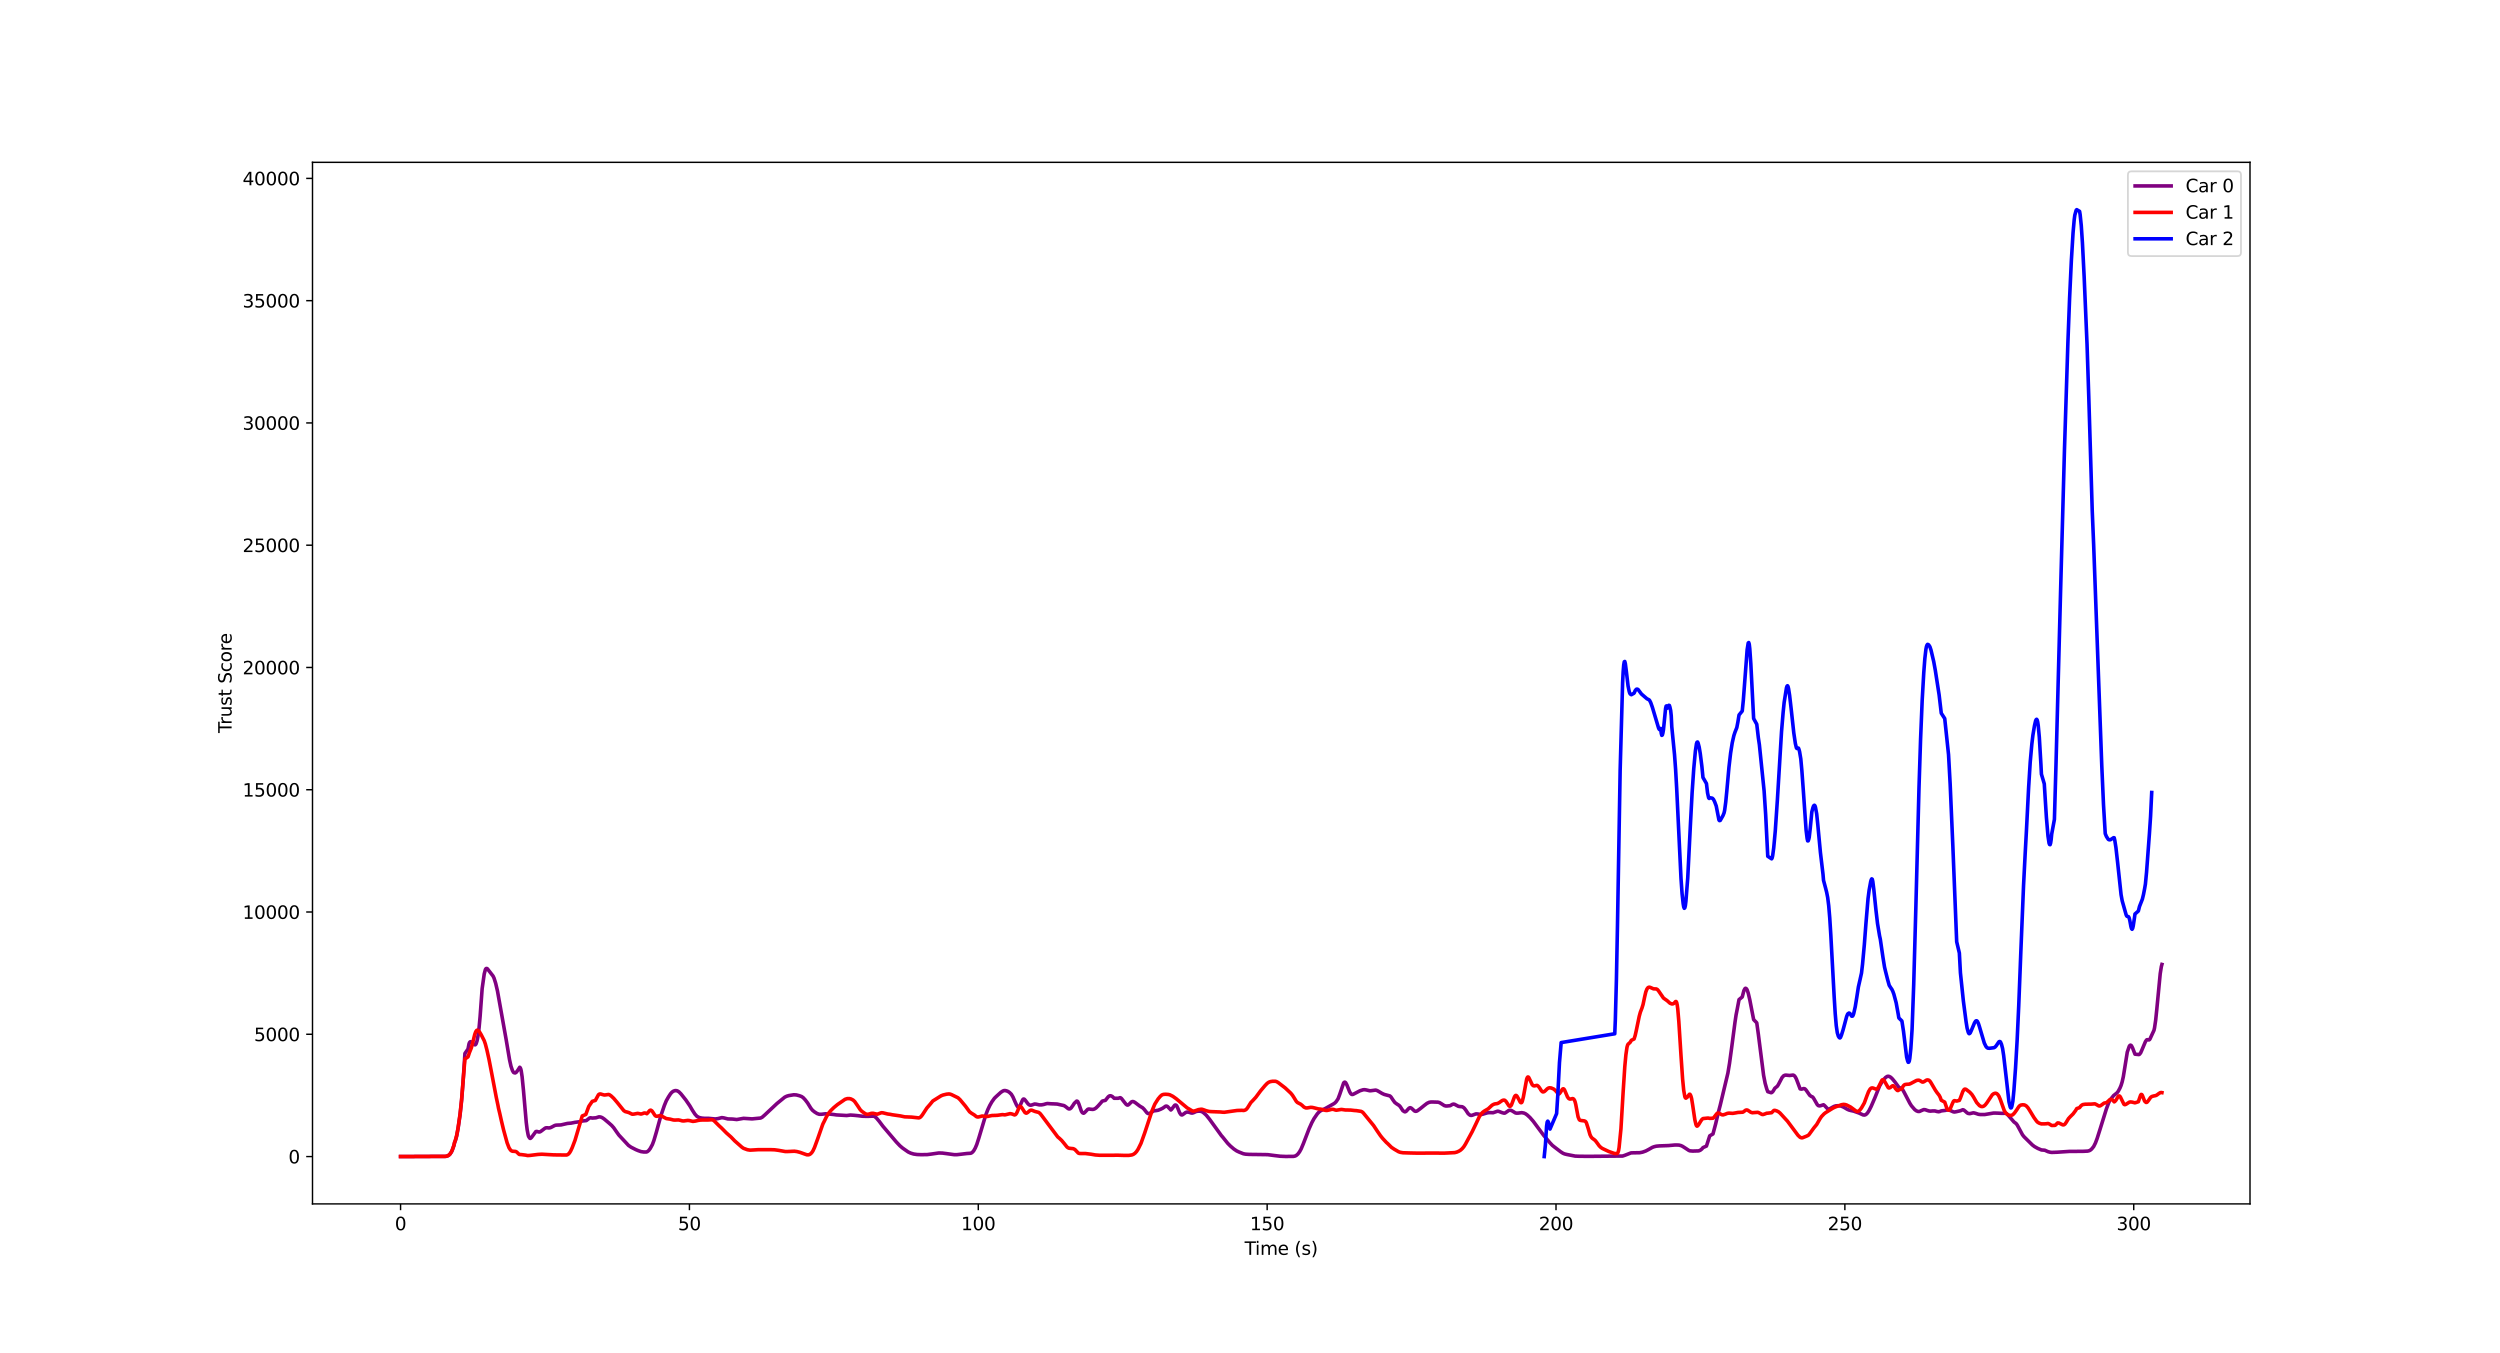<?xml version="1.0" encoding="utf-8" standalone="no"?>
<!DOCTYPE svg PUBLIC "-//W3C//DTD SVG 1.1//EN"
  "http://www.w3.org/Graphics/SVG/1.1/DTD/svg11.dtd">
<svg xmlns:xlink="http://www.w3.org/1999/xlink" width="1387.5pt" height="750.75pt" viewBox="0 0 1387.5 750.75" xmlns="http://www.w3.org/2000/svg" version="1.1">
 <defs>
  <style type="text/css">*{stroke-linejoin: round; stroke-linecap: butt}</style>
 </defs>
 <g id="figure_1">
  <g id="patch_1">
   <path d="M 0 750.75 
L 1387.5 750.75 
L 1387.5 0 
L 0 0 
z
" style="fill: #ffffff"/>
  </g>
  <g id="axes_1">
   <g id="patch_2">
    <path d="M 173.438 668.168 
L 1248.75 668.168 
L 1248.75 90.09 
L 173.438 90.09 
z
" style="fill: #ffffff"/>
   </g>
   <g id="matplotlib.axis_1">
    <g id="xtick_1">
     <g id="line2d_1">
      <defs>
       <path id="mf8ee0422cf" d="M 0 0 
L 0 3.5 
" style="stroke: #000000; stroke-width: 0.8"/>
      </defs>
      <g>
       <use xlink:href="#mf8ee0422cf" x="222.315" y="668.168" style="stroke: #000000; stroke-width: 0.8"/>
      </g>
     </g>
     <g id="text_1">
      <!-- 0 -->
      <g transform="translate(219.134 682.766)scale(0.1 -0.1)">
       <defs>
        <path id="DejaVuSans-30" d="M 2034 4250 
Q 1547 4250 1301 3770 
Q 1056 3291 1056 2328 
Q 1056 1369 1301 889 
Q 1547 409 2034 409 
Q 2525 409 2770 889 
Q 3016 1369 3016 2328 
Q 3016 3291 2770 3770 
Q 2525 4250 2034 4250 
z
M 2034 4750 
Q 2819 4750 3233 4129 
Q 3647 3509 3647 2328 
Q 3647 1150 3233 529 
Q 2819 -91 2034 -91 
Q 1250 -91 836 529 
Q 422 1150 422 2328 
Q 422 3509 836 4129 
Q 1250 4750 2034 4750 
z
" transform="scale(0.016)"/>
       </defs>
       <use xlink:href="#DejaVuSans-30"/>
      </g>
     </g>
    </g>
    <g id="xtick_2">
     <g id="line2d_2">
      <g>
       <use xlink:href="#mf8ee0422cf" x="382.633" y="668.168" style="stroke: #000000; stroke-width: 0.8"/>
      </g>
     </g>
     <g id="text_2">
      <!-- 50 -->
      <g transform="translate(376.27 682.766)scale(0.1 -0.1)">
       <defs>
        <path id="DejaVuSans-35" d="M 691 4666 
L 3169 4666 
L 3169 4134 
L 1269 4134 
L 1269 2991 
Q 1406 3038 1543 3061 
Q 1681 3084 1819 3084 
Q 2600 3084 3056 2656 
Q 3513 2228 3513 1497 
Q 3513 744 3044 326 
Q 2575 -91 1722 -91 
Q 1428 -91 1123 -41 
Q 819 9 494 109 
L 494 744 
Q 775 591 1075 516 
Q 1375 441 1709 441 
Q 2250 441 2565 725 
Q 2881 1009 2881 1497 
Q 2881 1984 2565 2268 
Q 2250 2553 1709 2553 
Q 1456 2553 1204 2497 
Q 953 2441 691 2322 
L 691 4666 
z
" transform="scale(0.016)"/>
       </defs>
       <use xlink:href="#DejaVuSans-35"/>
       <use xlink:href="#DejaVuSans-30" x="63.623"/>
      </g>
     </g>
    </g>
    <g id="xtick_3">
     <g id="line2d_3">
      <g>
       <use xlink:href="#mf8ee0422cf" x="542.95" y="668.168" style="stroke: #000000; stroke-width: 0.8"/>
      </g>
     </g>
     <g id="text_3">
      <!-- 100 -->
      <g transform="translate(533.406 682.766)scale(0.1 -0.1)">
       <defs>
        <path id="DejaVuSans-31" d="M 794 531 
L 1825 531 
L 1825 4091 
L 703 3866 
L 703 4441 
L 1819 4666 
L 2450 4666 
L 2450 531 
L 3481 531 
L 3481 0 
L 794 0 
L 794 531 
z
" transform="scale(0.016)"/>
       </defs>
       <use xlink:href="#DejaVuSans-31"/>
       <use xlink:href="#DejaVuSans-30" x="63.623"/>
       <use xlink:href="#DejaVuSans-30" x="127.246"/>
      </g>
     </g>
    </g>
    <g id="xtick_4">
     <g id="line2d_4">
      <g>
       <use xlink:href="#mf8ee0422cf" x="703.268" y="668.168" style="stroke: #000000; stroke-width: 0.8"/>
      </g>
     </g>
     <g id="text_4">
      <!-- 150 -->
      <g transform="translate(693.724 682.766)scale(0.1 -0.1)">
       <use xlink:href="#DejaVuSans-31"/>
       <use xlink:href="#DejaVuSans-35" x="63.623"/>
       <use xlink:href="#DejaVuSans-30" x="127.246"/>
      </g>
     </g>
    </g>
    <g id="xtick_5">
     <g id="line2d_5">
      <g>
       <use xlink:href="#mf8ee0422cf" x="863.585" y="668.168" style="stroke: #000000; stroke-width: 0.8"/>
      </g>
     </g>
     <g id="text_5">
      <!-- 200 -->
      <g transform="translate(854.041 682.766)scale(0.1 -0.1)">
       <defs>
        <path id="DejaVuSans-32" d="M 1228 531 
L 3431 531 
L 3431 0 
L 469 0 
L 469 531 
Q 828 903 1448 1529 
Q 2069 2156 2228 2338 
Q 2531 2678 2651 2914 
Q 2772 3150 2772 3378 
Q 2772 3750 2511 3984 
Q 2250 4219 1831 4219 
Q 1534 4219 1204 4116 
Q 875 4013 500 3803 
L 500 4441 
Q 881 4594 1212 4672 
Q 1544 4750 1819 4750 
Q 2544 4750 2975 4387 
Q 3406 4025 3406 3419 
Q 3406 3131 3298 2873 
Q 3191 2616 2906 2266 
Q 2828 2175 2409 1742 
Q 1991 1309 1228 531 
z
" transform="scale(0.016)"/>
       </defs>
       <use xlink:href="#DejaVuSans-32"/>
       <use xlink:href="#DejaVuSans-30" x="63.623"/>
       <use xlink:href="#DejaVuSans-30" x="127.246"/>
      </g>
     </g>
    </g>
    <g id="xtick_6">
     <g id="line2d_6">
      <g>
       <use xlink:href="#mf8ee0422cf" x="1023.902" y="668.168" style="stroke: #000000; stroke-width: 0.8"/>
      </g>
     </g>
     <g id="text_6">
      <!-- 250 -->
      <g transform="translate(1014.359 682.766)scale(0.1 -0.1)">
       <use xlink:href="#DejaVuSans-32"/>
       <use xlink:href="#DejaVuSans-35" x="63.623"/>
       <use xlink:href="#DejaVuSans-30" x="127.246"/>
      </g>
     </g>
    </g>
    <g id="xtick_7">
     <g id="line2d_7">
      <g>
       <use xlink:href="#mf8ee0422cf" x="1184.22" y="668.168" style="stroke: #000000; stroke-width: 0.8"/>
      </g>
     </g>
     <g id="text_7">
      <!-- 300 -->
      <g transform="translate(1174.676 682.766)scale(0.1 -0.1)">
       <defs>
        <path id="DejaVuSans-33" d="M 2597 2516 
Q 3050 2419 3304 2112 
Q 3559 1806 3559 1356 
Q 3559 666 3084 287 
Q 2609 -91 1734 -91 
Q 1441 -91 1130 -33 
Q 819 25 488 141 
L 488 750 
Q 750 597 1062 519 
Q 1375 441 1716 441 
Q 2309 441 2620 675 
Q 2931 909 2931 1356 
Q 2931 1769 2642 2001 
Q 2353 2234 1838 2234 
L 1294 2234 
L 1294 2753 
L 1863 2753 
Q 2328 2753 2575 2939 
Q 2822 3125 2822 3475 
Q 2822 3834 2567 4026 
Q 2313 4219 1838 4219 
Q 1578 4219 1281 4162 
Q 984 4106 628 3988 
L 628 4550 
Q 988 4650 1302 4700 
Q 1616 4750 1894 4750 
Q 2613 4750 3031 4423 
Q 3450 4097 3450 3541 
Q 3450 3153 3228 2886 
Q 3006 2619 2597 2516 
z
" transform="scale(0.016)"/>
       </defs>
       <use xlink:href="#DejaVuSans-33"/>
       <use xlink:href="#DejaVuSans-30" x="63.623"/>
       <use xlink:href="#DejaVuSans-30" x="127.246"/>
      </g>
     </g>
    </g>
    <g id="text_8">
     <!-- Time (s) -->
     <g transform="translate(690.765 696.444)scale(0.1 -0.1)">
      <defs>
       <path id="DejaVuSans-54" d="M -19 4666 
L 3928 4666 
L 3928 4134 
L 2272 4134 
L 2272 0 
L 1638 0 
L 1638 4134 
L -19 4134 
L -19 4666 
z
" transform="scale(0.016)"/>
       <path id="DejaVuSans-69" d="M 603 3500 
L 1178 3500 
L 1178 0 
L 603 0 
L 603 3500 
z
M 603 4863 
L 1178 4863 
L 1178 4134 
L 603 4134 
L 603 4863 
z
" transform="scale(0.016)"/>
       <path id="DejaVuSans-6d" d="M 3328 2828 
Q 3544 3216 3844 3400 
Q 4144 3584 4550 3584 
Q 5097 3584 5394 3201 
Q 5691 2819 5691 2113 
L 5691 0 
L 5113 0 
L 5113 2094 
Q 5113 2597 4934 2840 
Q 4756 3084 4391 3084 
Q 3944 3084 3684 2787 
Q 3425 2491 3425 1978 
L 3425 0 
L 2847 0 
L 2847 2094 
Q 2847 2600 2669 2842 
Q 2491 3084 2119 3084 
Q 1678 3084 1418 2786 
Q 1159 2488 1159 1978 
L 1159 0 
L 581 0 
L 581 3500 
L 1159 3500 
L 1159 2956 
Q 1356 3278 1631 3431 
Q 1906 3584 2284 3584 
Q 2666 3584 2933 3390 
Q 3200 3197 3328 2828 
z
" transform="scale(0.016)"/>
       <path id="DejaVuSans-65" d="M 3597 1894 
L 3597 1613 
L 953 1613 
Q 991 1019 1311 708 
Q 1631 397 2203 397 
Q 2534 397 2845 478 
Q 3156 559 3463 722 
L 3463 178 
Q 3153 47 2828 -22 
Q 2503 -91 2169 -91 
Q 1331 -91 842 396 
Q 353 884 353 1716 
Q 353 2575 817 3079 
Q 1281 3584 2069 3584 
Q 2775 3584 3186 3129 
Q 3597 2675 3597 1894 
z
M 3022 2063 
Q 3016 2534 2758 2815 
Q 2500 3097 2075 3097 
Q 1594 3097 1305 2825 
Q 1016 2553 972 2059 
L 3022 2063 
z
" transform="scale(0.016)"/>
       <path id="DejaVuSans-20" transform="scale(0.016)"/>
       <path id="DejaVuSans-28" d="M 1984 4856 
Q 1566 4138 1362 3434 
Q 1159 2731 1159 2009 
Q 1159 1288 1364 580 
Q 1569 -128 1984 -844 
L 1484 -844 
Q 1016 -109 783 600 
Q 550 1309 550 2009 
Q 550 2706 781 3412 
Q 1013 4119 1484 4856 
L 1984 4856 
z
" transform="scale(0.016)"/>
       <path id="DejaVuSans-73" d="M 2834 3397 
L 2834 2853 
Q 2591 2978 2328 3040 
Q 2066 3103 1784 3103 
Q 1356 3103 1142 2972 
Q 928 2841 928 2578 
Q 928 2378 1081 2264 
Q 1234 2150 1697 2047 
L 1894 2003 
Q 2506 1872 2764 1633 
Q 3022 1394 3022 966 
Q 3022 478 2636 193 
Q 2250 -91 1575 -91 
Q 1294 -91 989 -36 
Q 684 19 347 128 
L 347 722 
Q 666 556 975 473 
Q 1284 391 1588 391 
Q 1994 391 2212 530 
Q 2431 669 2431 922 
Q 2431 1156 2273 1281 
Q 2116 1406 1581 1522 
L 1381 1569 
Q 847 1681 609 1914 
Q 372 2147 372 2553 
Q 372 3047 722 3315 
Q 1072 3584 1716 3584 
Q 2034 3584 2315 3537 
Q 2597 3491 2834 3397 
z
" transform="scale(0.016)"/>
       <path id="DejaVuSans-29" d="M 513 4856 
L 1013 4856 
Q 1481 4119 1714 3412 
Q 1947 2706 1947 2009 
Q 1947 1309 1714 600 
Q 1481 -109 1013 -844 
L 513 -844 
Q 928 -128 1133 580 
Q 1338 1288 1338 2009 
Q 1338 2731 1133 3434 
Q 928 4138 513 4856 
z
" transform="scale(0.016)"/>
      </defs>
      <use xlink:href="#DejaVuSans-54"/>
      <use xlink:href="#DejaVuSans-69" x="57.959"/>
      <use xlink:href="#DejaVuSans-6d" x="85.742"/>
      <use xlink:href="#DejaVuSans-65" x="183.154"/>
      <use xlink:href="#DejaVuSans-20" x="244.678"/>
      <use xlink:href="#DejaVuSans-28" x="276.465"/>
      <use xlink:href="#DejaVuSans-73" x="315.479"/>
      <use xlink:href="#DejaVuSans-29" x="367.578"/>
     </g>
    </g>
   </g>
   <g id="matplotlib.axis_2">
    <g id="ytick_1">
     <g id="line2d_8">
      <defs>
       <path id="mb76814982c" d="M 0 0 
L -3.5 0 
" style="stroke: #000000; stroke-width: 0.8"/>
      </defs>
      <g>
       <use xlink:href="#mb76814982c" x="173.438" y="641.891" style="stroke: #000000; stroke-width: 0.8"/>
      </g>
     </g>
     <g id="text_9">
      <!-- 0 -->
      <g transform="translate(160.075 645.69)scale(0.1 -0.1)">
       <use xlink:href="#DejaVuSans-30"/>
      </g>
     </g>
    </g>
    <g id="ytick_2">
     <g id="line2d_9">
      <g>
       <use xlink:href="#mb76814982c" x="173.438" y="574.031" style="stroke: #000000; stroke-width: 0.8"/>
      </g>
     </g>
     <g id="text_10">
      <!-- 5000 -->
      <g transform="translate(140.988 577.83)scale(0.1 -0.1)">
       <use xlink:href="#DejaVuSans-35"/>
       <use xlink:href="#DejaVuSans-30" x="63.623"/>
       <use xlink:href="#DejaVuSans-30" x="127.246"/>
       <use xlink:href="#DejaVuSans-30" x="190.869"/>
      </g>
     </g>
    </g>
    <g id="ytick_3">
     <g id="line2d_10">
      <g>
       <use xlink:href="#mb76814982c" x="173.438" y="506.171" style="stroke: #000000; stroke-width: 0.8"/>
      </g>
     </g>
     <g id="text_11">
      <!-- 10000 -->
      <g transform="translate(134.625 509.97)scale(0.1 -0.1)">
       <use xlink:href="#DejaVuSans-31"/>
       <use xlink:href="#DejaVuSans-30" x="63.623"/>
       <use xlink:href="#DejaVuSans-30" x="127.246"/>
       <use xlink:href="#DejaVuSans-30" x="190.869"/>
       <use xlink:href="#DejaVuSans-30" x="254.492"/>
      </g>
     </g>
    </g>
    <g id="ytick_4">
     <g id="line2d_11">
      <g>
       <use xlink:href="#mb76814982c" x="173.438" y="438.311" style="stroke: #000000; stroke-width: 0.8"/>
      </g>
     </g>
     <g id="text_12">
      <!-- 15000 -->
      <g transform="translate(134.625 442.11)scale(0.1 -0.1)">
       <use xlink:href="#DejaVuSans-31"/>
       <use xlink:href="#DejaVuSans-35" x="63.623"/>
       <use xlink:href="#DejaVuSans-30" x="127.246"/>
       <use xlink:href="#DejaVuSans-30" x="190.869"/>
       <use xlink:href="#DejaVuSans-30" x="254.492"/>
      </g>
     </g>
    </g>
    <g id="ytick_5">
     <g id="line2d_12">
      <g>
       <use xlink:href="#mb76814982c" x="173.438" y="370.451" style="stroke: #000000; stroke-width: 0.8"/>
      </g>
     </g>
     <g id="text_13">
      <!-- 20000 -->
      <g transform="translate(134.625 374.25)scale(0.1 -0.1)">
       <use xlink:href="#DejaVuSans-32"/>
       <use xlink:href="#DejaVuSans-30" x="63.623"/>
       <use xlink:href="#DejaVuSans-30" x="127.246"/>
       <use xlink:href="#DejaVuSans-30" x="190.869"/>
       <use xlink:href="#DejaVuSans-30" x="254.492"/>
      </g>
     </g>
    </g>
    <g id="ytick_6">
     <g id="line2d_13">
      <g>
       <use xlink:href="#mb76814982c" x="173.438" y="302.59" style="stroke: #000000; stroke-width: 0.8"/>
      </g>
     </g>
     <g id="text_14">
      <!-- 25000 -->
      <g transform="translate(134.625 306.39)scale(0.1 -0.1)">
       <use xlink:href="#DejaVuSans-32"/>
       <use xlink:href="#DejaVuSans-35" x="63.623"/>
       <use xlink:href="#DejaVuSans-30" x="127.246"/>
       <use xlink:href="#DejaVuSans-30" x="190.869"/>
       <use xlink:href="#DejaVuSans-30" x="254.492"/>
      </g>
     </g>
    </g>
    <g id="ytick_7">
     <g id="line2d_14">
      <g>
       <use xlink:href="#mb76814982c" x="173.438" y="234.73" style="stroke: #000000; stroke-width: 0.8"/>
      </g>
     </g>
     <g id="text_15">
      <!-- 30000 -->
      <g transform="translate(134.625 238.53)scale(0.1 -0.1)">
       <use xlink:href="#DejaVuSans-33"/>
       <use xlink:href="#DejaVuSans-30" x="63.623"/>
       <use xlink:href="#DejaVuSans-30" x="127.246"/>
       <use xlink:href="#DejaVuSans-30" x="190.869"/>
       <use xlink:href="#DejaVuSans-30" x="254.492"/>
      </g>
     </g>
    </g>
    <g id="ytick_8">
     <g id="line2d_15">
      <g>
       <use xlink:href="#mb76814982c" x="173.438" y="166.87" style="stroke: #000000; stroke-width: 0.8"/>
      </g>
     </g>
     <g id="text_16">
      <!-- 35000 -->
      <g transform="translate(134.625 170.669)scale(0.1 -0.1)">
       <use xlink:href="#DejaVuSans-33"/>
       <use xlink:href="#DejaVuSans-35" x="63.623"/>
       <use xlink:href="#DejaVuSans-30" x="127.246"/>
       <use xlink:href="#DejaVuSans-30" x="190.869"/>
       <use xlink:href="#DejaVuSans-30" x="254.492"/>
      </g>
     </g>
    </g>
    <g id="ytick_9">
     <g id="line2d_16">
      <g>
       <use xlink:href="#mb76814982c" x="173.438" y="99.01" style="stroke: #000000; stroke-width: 0.8"/>
      </g>
     </g>
     <g id="text_17">
      <!-- 40000 -->
      <g transform="translate(134.625 102.809)scale(0.1 -0.1)">
       <defs>
        <path id="DejaVuSans-34" d="M 2419 4116 
L 825 1625 
L 2419 1625 
L 2419 4116 
z
M 2253 4666 
L 3047 4666 
L 3047 1625 
L 3713 1625 
L 3713 1100 
L 3047 1100 
L 3047 0 
L 2419 0 
L 2419 1100 
L 313 1100 
L 313 1709 
L 2253 4666 
z
" transform="scale(0.016)"/>
       </defs>
       <use xlink:href="#DejaVuSans-34"/>
       <use xlink:href="#DejaVuSans-30" x="63.623"/>
       <use xlink:href="#DejaVuSans-30" x="127.246"/>
       <use xlink:href="#DejaVuSans-30" x="190.869"/>
       <use xlink:href="#DejaVuSans-30" x="254.492"/>
      </g>
     </g>
    </g>
    <g id="text_18">
     <!-- Trust Score -->
     <g transform="translate(128.545 406.826)rotate(-90)scale(0.1 -0.1)">
      <defs>
       <path id="DejaVuSans-72" d="M 2631 2963 
Q 2534 3019 2420 3045 
Q 2306 3072 2169 3072 
Q 1681 3072 1420 2755 
Q 1159 2438 1159 1844 
L 1159 0 
L 581 0 
L 581 3500 
L 1159 3500 
L 1159 2956 
Q 1341 3275 1631 3429 
Q 1922 3584 2338 3584 
Q 2397 3584 2469 3576 
Q 2541 3569 2628 3553 
L 2631 2963 
z
" transform="scale(0.016)"/>
       <path id="DejaVuSans-75" d="M 544 1381 
L 544 3500 
L 1119 3500 
L 1119 1403 
Q 1119 906 1312 657 
Q 1506 409 1894 409 
Q 2359 409 2629 706 
Q 2900 1003 2900 1516 
L 2900 3500 
L 3475 3500 
L 3475 0 
L 2900 0 
L 2900 538 
Q 2691 219 2414 64 
Q 2138 -91 1772 -91 
Q 1169 -91 856 284 
Q 544 659 544 1381 
z
M 1991 3584 
L 1991 3584 
z
" transform="scale(0.016)"/>
       <path id="DejaVuSans-74" d="M 1172 4494 
L 1172 3500 
L 2356 3500 
L 2356 3053 
L 1172 3053 
L 1172 1153 
Q 1172 725 1289 603 
Q 1406 481 1766 481 
L 2356 481 
L 2356 0 
L 1766 0 
Q 1100 0 847 248 
Q 594 497 594 1153 
L 594 3053 
L 172 3053 
L 172 3500 
L 594 3500 
L 594 4494 
L 1172 4494 
z
" transform="scale(0.016)"/>
       <path id="DejaVuSans-53" d="M 3425 4513 
L 3425 3897 
Q 3066 4069 2747 4153 
Q 2428 4238 2131 4238 
Q 1616 4238 1336 4038 
Q 1056 3838 1056 3469 
Q 1056 3159 1242 3001 
Q 1428 2844 1947 2747 
L 2328 2669 
Q 3034 2534 3370 2195 
Q 3706 1856 3706 1288 
Q 3706 609 3251 259 
Q 2797 -91 1919 -91 
Q 1588 -91 1214 -16 
Q 841 59 441 206 
L 441 856 
Q 825 641 1194 531 
Q 1563 422 1919 422 
Q 2459 422 2753 634 
Q 3047 847 3047 1241 
Q 3047 1584 2836 1778 
Q 2625 1972 2144 2069 
L 1759 2144 
Q 1053 2284 737 2584 
Q 422 2884 422 3419 
Q 422 4038 858 4394 
Q 1294 4750 2059 4750 
Q 2388 4750 2728 4690 
Q 3069 4631 3425 4513 
z
" transform="scale(0.016)"/>
       <path id="DejaVuSans-63" d="M 3122 3366 
L 3122 2828 
Q 2878 2963 2633 3030 
Q 2388 3097 2138 3097 
Q 1578 3097 1268 2742 
Q 959 2388 959 1747 
Q 959 1106 1268 751 
Q 1578 397 2138 397 
Q 2388 397 2633 464 
Q 2878 531 3122 666 
L 3122 134 
Q 2881 22 2623 -34 
Q 2366 -91 2075 -91 
Q 1284 -91 818 406 
Q 353 903 353 1747 
Q 353 2603 823 3093 
Q 1294 3584 2113 3584 
Q 2378 3584 2631 3529 
Q 2884 3475 3122 3366 
z
" transform="scale(0.016)"/>
       <path id="DejaVuSans-6f" d="M 1959 3097 
Q 1497 3097 1228 2736 
Q 959 2375 959 1747 
Q 959 1119 1226 758 
Q 1494 397 1959 397 
Q 2419 397 2687 759 
Q 2956 1122 2956 1747 
Q 2956 2369 2687 2733 
Q 2419 3097 1959 3097 
z
M 1959 3584 
Q 2709 3584 3137 3096 
Q 3566 2609 3566 1747 
Q 3566 888 3137 398 
Q 2709 -91 1959 -91 
Q 1206 -91 779 398 
Q 353 888 353 1747 
Q 353 2609 779 3096 
Q 1206 3584 1959 3584 
z
" transform="scale(0.016)"/>
      </defs>
      <use xlink:href="#DejaVuSans-54"/>
      <use xlink:href="#DejaVuSans-72" x="46.334"/>
      <use xlink:href="#DejaVuSans-75" x="87.447"/>
      <use xlink:href="#DejaVuSans-73" x="150.826"/>
      <use xlink:href="#DejaVuSans-74" x="202.926"/>
      <use xlink:href="#DejaVuSans-20" x="242.135"/>
      <use xlink:href="#DejaVuSans-53" x="273.922"/>
      <use xlink:href="#DejaVuSans-63" x="337.398"/>
      <use xlink:href="#DejaVuSans-6f" x="392.379"/>
      <use xlink:href="#DejaVuSans-72" x="453.561"/>
      <use xlink:href="#DejaVuSans-65" x="492.424"/>
     </g>
    </g>
   </g>
   <g id="line2d_17">
    <path d="M 222.315 641.891 
L 247.465 641.781 
L 248.471 641.499 
L 249.116 641.131 
L 249.729 640.56 
L 250.527 639.401 
L 251 638.4 
L 251.994 635.546 
L 252.278 634.274 
L 252.896 632.582 
L 253.456 630.509 
L 254.212 626.455 
L 255.339 618.712 
L 256.179 610.872 
L 256.965 600.946 
L 257.754 589.093 
L 258.029 584.664 
L 259.752 582.202 
L 260.278 579.44 
L 260.545 578.682 
L 260.812 578.317 
L 261.077 578.152 
L 261.609 578.302 
L 262.403 579.051 
L 263.208 579.789 
L 263.75 579.864 
L 264.02 579.615 
L 264.28 579.198 
L 264.792 577.553 
L 265.337 574.675 
L 265.901 570.21 
L 266.455 564.2 
L 267.593 548.7 
L 268.739 540.561 
L 269.376 538.134 
L 269.674 537.622 
L 269.964 537.475 
L 270.249 537.514 
L 270.547 537.731 
L 273.64 541.698 
L 274.199 542.869 
L 275.11 545.788 
L 276.094 549.981 
L 280.913 576.956 
L 282.791 588.13 
L 283.587 591.732 
L 284.402 594.141 
L 284.941 595.072 
L 285.217 595.333 
L 285.9 595.491 
L 286.477 595.175 
L 287.329 594.07 
L 288.45 592.33 
L 288.718 592.583 
L 288.985 593.18 
L 289.248 594.155 
L 289.761 597.537 
L 290.532 605.269 
L 292.068 622.913 
L 292.576 627.012 
L 293.093 629.747 
L 293.359 630.699 
L 293.983 631.682 
L 294.235 631.816 
L 294.499 631.746 
L 295.017 631.244 
L 297.377 628.026 
L 297.892 627.927 
L 298.66 628.15 
L 299.188 628.26 
L 299.724 628.163 
L 300.245 627.85 
L 302.511 626.137 
L 303.056 625.934 
L 303.855 625.921 
L 304.654 626.009 
L 305.455 625.873 
L 306.265 625.494 
L 307.86 624.643 
L 308.656 624.446 
L 311.311 624.337 
L 314.978 623.497 
L 316.976 623.331 
L 319.13 622.896 
L 322.012 622.522 
L 323.146 622.151 
L 325.42 621.919 
L 327.243 620.471 
L 327.814 620.366 
L 328.706 620.527 
L 330.706 620.384 
L 332.442 619.839 
L 333.309 619.929 
L 334.164 620.257 
L 335.333 621.049 
L 338.044 623.346 
L 339.484 624.622 
L 340.622 625.917 
L 342.053 627.986 
L 343.477 629.972 
L 344.731 631.316 
L 348.8 635.69 
L 350.239 636.686 
L 352.849 638.024 
L 354.098 638.555 
L 355.749 639.134 
L 357.368 639.37 
L 358.723 639.354 
L 359.266 639.167 
L 360.08 638.488 
L 360.894 637.405 
L 362.089 635.191 
L 362.915 632.962 
L 364.276 628.361 
L 366.763 619.27 
L 368.71 613.56 
L 369.8 610.91 
L 371.05 608.72 
L 372.15 607.037 
L 372.961 606.134 
L 373.804 605.566 
L 374.617 605.3 
L 375.447 605.304 
L 376.001 605.479 
L 376.86 606.015 
L 377.969 607.142 
L 380.641 610.501 
L 382.861 613.747 
L 384.264 616.154 
L 385.658 618.299 
L 386.792 619.561 
L 388.095 620.243 
L 389.506 620.547 
L 391.198 620.694 
L 393.467 620.694 
L 395.148 620.86 
L 396.979 621.016 
L 398.386 620.837 
L 400.617 620.282 
L 401.73 620.437 
L 403.95 621 
L 406.615 621.079 
L 408.886 621.337 
L 410.041 621.138 
L 412.666 620.68 
L 414.531 620.796 
L 417.392 620.981 
L 422.109 620.52 
L 423.001 620.071 
L 424.434 618.817 
L 431.189 612.472 
L 435.5 608.948 
L 436.636 608.39 
L 437.777 608.056 
L 440.531 607.606 
L 441.983 607.692 
L 443.727 608.146 
L 444.903 608.594 
L 445.765 609.198 
L 446.93 610.451 
L 448.226 612.155 
L 450 615.039 
L 450.895 616.152 
L 452.06 617.107 
L 453.515 618.018 
L 454.709 618.432 
L 455.874 618.424 
L 458.06 618.16 
L 459.814 618.253 
L 462.73 618.559 
L 464.189 618.78 
L 466.958 618.94 
L 469.917 619.115 
L 471.978 618.853 
L 474.042 618.991 
L 476.246 619.211 
L 478.58 619.505 
L 481.236 619.581 
L 484.89 619.463 
L 485.458 619.702 
L 486.32 620.37 
L 488.023 622.403 
L 490.001 625.034 
L 497.466 633.809 
L 499.435 635.882 
L 500.823 637.078 
L 501.785 637.767 
L 504.013 639.323 
L 505.393 639.971 
L 507.044 640.477 
L 508.982 640.757 
L 511.353 640.846 
L 514.689 640.784 
L 516.906 640.502 
L 520.913 639.92 
L 522.863 639.943 
L 525.366 640.263 
L 529.438 640.821 
L 531.136 640.834 
L 533.406 640.581 
L 536.704 640.189 
L 538.698 640.062 
L 539.27 639.814 
L 539.84 639.345 
L 540.411 638.662 
L 541.259 637.178 
L 542.106 635.181 
L 543.23 631.695 
L 547.05 618.95 
L 548.178 615.975 
L 549.322 613.551 
L 550.47 611.545 
L 551.895 609.546 
L 552.871 608.592 
L 555.447 606.25 
L 556.6 605.503 
L 557.176 605.291 
L 557.741 605.244 
L 558.598 605.414 
L 559.456 605.755 
L 560.305 606.333 
L 561.291 607.298 
L 562.196 608.821 
L 563.347 611.477 
L 564.208 613.348 
L 564.779 614.259 
L 565.064 614.5 
L 565.355 614.571 
L 565.637 614.445 
L 565.927 614.076 
L 566.822 612.069 
L 567.397 610.736 
L 567.684 610.239 
L 567.973 609.975 
L 568.256 609.966 
L 568.541 610.093 
L 569.125 610.757 
L 570.404 612.452 
L 571.014 613.062 
L 571.587 613.352 
L 572.164 613.386 
L 572.758 613.233 
L 574.196 612.724 
L 575.055 612.81 
L 576.812 613.205 
L 577.963 613.213 
L 579.257 612.986 
L 580.43 612.628 
L 581.294 612.448 
L 583.316 612.6 
L 585.33 612.676 
L 586.763 612.754 
L 588.928 613.251 
L 590.388 613.565 
L 590.975 613.863 
L 591.85 614.512 
L 592.717 615.221 
L 593.305 615.496 
L 593.892 615.379 
L 594.479 614.897 
L 595.357 613.684 
L 596.241 612.321 
L 597.543 611.104 
L 597.84 611.145 
L 598.129 611.345 
L 598.713 612.52 
L 600.167 616.71 
L 600.756 617.575 
L 601.349 617.838 
L 601.645 617.747 
L 602.23 617.213 
L 603.679 615.67 
L 604.314 615.481 
L 605.19 615.61 
L 606.495 615.729 
L 607.365 615.512 
L 608.256 614.953 
L 609.414 613.822 
L 611.175 611.835 
L 611.749 611.107 
L 613.499 610.691 
L 614.503 609.416 
L 615.103 608.682 
L 615.708 608.246 
L 616.294 608.131 
L 616.882 608.317 
L 617.494 608.686 
L 618.368 609.548 
L 620.71 609.529 
L 621.585 609.215 
L 621.882 609.245 
L 622.46 609.699 
L 624.063 611.769 
L 624.952 612.858 
L 625.534 613.283 
L 625.825 613.338 
L 626.116 613.261 
L 626.702 612.806 
L 627.871 611.616 
L 628.444 611.361 
L 629.027 611.375 
L 629.91 611.851 
L 632.665 613.932 
L 634.14 614.805 
L 635.015 615.673 
L 636.487 617.544 
L 637.072 617.989 
L 637.654 618.041 
L 638.243 617.824 
L 640.328 616.529 
L 641.611 616.38 
L 642.8 616.176 
L 644.251 615.584 
L 645.408 614.994 
L 646.879 613.943 
L 647.464 613.869 
L 648.048 614.174 
L 648.933 615.097 
L 649.816 616.037 
L 650.224 615.691 
L 651.867 613.504 
L 652.17 613.298 
L 652.491 613.286 
L 652.833 613.454 
L 653.136 613.849 
L 653.745 615.195 
L 654.654 617.492 
L 655.28 618.444 
L 655.583 618.705 
L 655.888 618.81 
L 656.193 618.75 
L 657.098 618.133 
L 658.008 617.45 
L 658.616 617.233 
L 659.229 617.203 
L 659.958 617.344 
L 661.17 617.731 
L 661.773 617.741 
L 662.393 617.56 
L 663.9 616.871 
L 664.803 616.722 
L 666.306 616.737 
L 667.203 617.037 
L 668.097 617.665 
L 669.445 618.893 
L 671.281 621.161 
L 677.447 629.673 
L 677.764 630.138 
L 678.577 631.061 
L 681.363 634.523 
L 682.884 636.065 
L 684.795 637.696 
L 686.328 638.74 
L 687.633 639.361 
L 690.03 640.314 
L 691.21 640.549 
L 693.291 640.693 
L 697.587 640.746 
L 703.553 640.835 
L 707.251 641.315 
L 710.516 641.705 
L 713.539 641.834 
L 717.916 641.785 
L 718.807 641.588 
L 719.412 641.288 
L 720.326 640.493 
L 721.233 639.282 
L 722.141 637.632 
L 723.368 634.711 
L 726.536 626.482 
L 728.052 623.102 
L 729.263 620.856 
L 731.095 618.188 
L 732 617.214 
L 732.931 616.492 
L 735.786 615.089 
L 740.366 612.502 
L 740.98 612.026 
L 741.585 611.389 
L 742.625 609.836 
L 743.577 607.309 
L 745.704 601.068 
L 746.004 600.716 
L 746.312 600.584 
L 746.62 600.68 
L 746.929 601.002 
L 747.533 602.16 
L 749.018 605.86 
L 749.606 606.89 
L 750.196 607.404 
L 750.79 607.424 
L 751.378 607.156 
L 754.769 605.381 
L 756.533 604.825 
L 757.416 604.774 
L 758.318 604.922 
L 760.112 605.354 
L 760.846 605.344 
L 763.515 604.997 
L 764.4 605.294 
L 765.587 605.985 
L 767.061 606.866 
L 768.257 607.409 
L 771.378 608.235 
L 771.989 608.798 
L 773.2 610.61 
L 774.096 611.84 
L 775.011 612.547 
L 776.498 613.513 
L 777.12 614.175 
L 778.601 616.435 
L 779.621 617.068 
L 779.922 617.057 
L 780.515 616.688 
L 781.419 615.667 
L 782.006 615.04 
L 782.597 614.769 
L 783.194 614.952 
L 783.786 615.432 
L 784.981 616.542 
L 785.576 616.789 
L 786.166 616.715 
L 786.756 616.412 
L 788.375 615.206 
L 790.489 613.494 
L 791.964 612.357 
L 793.148 611.797 
L 794.045 611.625 
L 795.222 611.612 
L 798.039 611.7 
L 798.934 611.938 
L 800.109 612.648 
L 801.576 613.602 
L 802.463 613.834 
L 803.055 613.829 
L 804.823 613.658 
L 806.117 612.906 
L 806.727 612.782 
L 807.346 612.91 
L 808.233 613.388 
L 809.412 614.01 
L 810.303 614.143 
L 811.5 614.243 
L 812.105 614.556 
L 812.716 615.062 
L 813.624 616.263 
L 814.819 618.088 
L 815.858 618.935 
L 816.458 619.055 
L 817.053 618.971 
L 819.162 618.193 
L 820.07 618.251 
L 821.869 618.531 
L 822.795 618.419 
L 824.416 617.928 
L 825.656 617.578 
L 826.863 617.498 
L 828.67 617.563 
L 831.093 616.724 
L 831.698 616.767 
L 832.622 617.126 
L 833.64 617.517 
L 834.569 617.767 
L 835.191 617.79 
L 836.122 617.169 
L 837.351 616.313 
L 837.968 616.174 
L 838.588 616.25 
L 839.199 616.522 
L 841.042 617.66 
L 841.658 617.799 
L 842.566 617.78 
L 844.53 617.521 
L 845.761 617.741 
L 846.682 618.154 
L 847.607 618.816 
L 849.133 620.223 
L 850.977 622.348 
L 854.855 627.581 
L 856.73 630.104 
L 860.258 634.287 
L 861.556 635.669 
L 862.64 636.537 
L 866.132 639.206 
L 867.397 640.022 
L 868.353 640.431 
L 869.628 640.74 
L 872.648 641.327 
L 874.232 641.634 
L 876.469 641.725 
L 881.823 641.774 
L 900.545 641.6 
L 901.761 641.2 
L 905.098 639.899 
L 905.396 639.837 
L 910.082 639.745 
L 911.605 639.445 
L 913.424 638.79 
L 914.942 637.991 
L 917.069 636.78 
L 918.08 636.412 
L 919.287 636.124 
L 921.077 635.972 
L 925.903 635.799 
L 929.657 635.466 
L 931.749 635.508 
L 932.951 635.809 
L 933.848 636.232 
L 935.373 637.208 
L 937.301 638.48 
L 937.917 638.719 
L 939.432 638.844 
L 942.738 638.739 
L 943.638 638.395 
L 944.548 637.677 
L 945.145 636.93 
L 947.08 636.067 
L 948.897 630.391 
L 950.695 629.34 
L 952.199 623.727 
L 953.704 617.274 
L 954.736 613.337 
L 958.977 595.588 
L 959.88 590.153 
L 961.087 581.305 
L 962.905 567.429 
L 963.512 563.35 
L 964.241 559.647 
L 965.156 554.785 
L 966.944 553.314 
L 967.847 549.828 
L 968.444 548.677 
L 968.755 548.494 
L 969.066 548.594 
L 969.368 548.895 
L 969.665 549.421 
L 970.252 551.128 
L 971.119 554.821 
L 972.281 560.84 
L 973.266 565.871 
L 975.003 567.667 
L 975.875 573.962 
L 978.792 596.789 
L 979.653 601.214 
L 980.529 604.311 
L 981.107 605.871 
L 982.962 606.464 
L 983.25 606.4 
L 983.823 605.933 
L 984.407 605.056 
L 984.992 604.019 
L 986.45 602.825 
L 987.028 601.889 
L 989.04 598.043 
L 989.912 597.073 
L 990.587 596.763 
L 991.17 596.683 
L 992.063 596.78 
L 993.228 596.892 
L 995.249 596.655 
L 995.842 597.007 
L 996.42 597.727 
L 996.994 598.845 
L 998.157 601.938 
L 999.049 604.318 
L 999.742 604.47 
L 1000.337 604.37 
L 1000.917 604.16 
L 1001.488 604.225 
L 1001.781 604.358 
L 1002.38 604.998 
L 1004.404 607.887 
L 1005.275 608.519 
L 1005.86 608.758 
L 1006.152 608.977 
L 1006.724 609.824 
L 1008.572 613.058 
L 1009.161 613.637 
L 1009.742 613.76 
L 1010.324 613.697 
L 1012.048 613.147 
L 1012.629 613.591 
L 1014.362 615.427 
L 1014.935 615.554 
L 1015.513 615.382 
L 1017.058 614.505 
L 1017.965 614.035 
L 1018.836 613.76 
L 1019.994 613.67 
L 1021.735 613.846 
L 1022.882 614.316 
L 1023.738 614.774 
L 1025.184 615.634 
L 1026.16 616.066 
L 1027.065 616.311 
L 1028.795 616.684 
L 1031.698 617.717 
L 1034.019 618.779 
L 1034.703 618.86 
L 1035.287 618.712 
L 1035.895 618.289 
L 1036.473 617.675 
L 1037.361 616.311 
L 1038.52 613.995 
L 1040.57 609.237 
L 1043.162 602.75 
L 1044.169 601.031 
L 1045.332 599.289 
L 1046.498 597.999 
L 1047.363 597.426 
L 1047.939 597.32 
L 1048.515 597.421 
L 1049.376 597.906 
L 1050.24 598.736 
L 1051.686 600.483 
L 1053.557 603.043 
L 1053.849 603.547 
L 1055.559 604.037 
L 1056.732 606.112 
L 1059.941 612.271 
L 1060.807 613.653 
L 1061.497 614.469 
L 1062.697 615.844 
L 1063.574 616.489 
L 1064.458 616.85 
L 1065.329 616.851 
L 1066.223 616.44 
L 1067.692 615.819 
L 1068.583 615.914 
L 1069.49 616.247 
L 1070.496 616.565 
L 1071.407 616.677 
L 1072.611 616.569 
L 1073.807 616.558 
L 1074.996 616.879 
L 1075.904 617.008 
L 1076.507 616.908 
L 1077.403 616.549 
L 1079.644 616.274 
L 1080.848 615.995 
L 1081.737 616.092 
L 1082.639 616.43 
L 1084.134 617.084 
L 1084.754 617.165 
L 1085.666 617.009 
L 1088.035 616.468 
L 1089.361 615.893 
L 1089.962 616.097 
L 1090.854 616.837 
L 1091.736 617.632 
L 1092.325 617.958 
L 1093.208 618.077 
L 1095.265 617.601 
L 1096.445 617.895 
L 1098.017 618.427 
L 1099.212 618.581 
L 1101.579 618.557 
L 1103.048 618.312 
L 1106.393 617.748 
L 1108.479 617.778 
L 1111.123 617.916 
L 1113.198 617.849 
L 1113.789 618.197 
L 1114.38 618.774 
L 1117.744 622.682 
L 1118.917 623.551 
L 1119.509 624.313 
L 1120.404 625.94 
L 1122.471 629.786 
L 1123.356 630.902 
L 1126.767 634.272 
L 1127.955 635.443 
L 1129.138 636.344 
L 1130.923 637.349 
L 1132.995 638.223 
L 1134.86 638.376 
L 1136.629 639.169 
L 1137.805 639.476 
L 1138.693 639.589 
L 1141.686 639.481 
L 1148.307 639.042 
L 1156.066 638.986 
L 1158.629 638.862 
L 1159.59 638.616 
L 1160.229 638.255 
L 1160.863 637.71 
L 1161.974 636.345 
L 1162.963 634.37 
L 1163.92 631.828 
L 1165.529 626.753 
L 1169.051 615.437 
L 1170.332 612.013 
L 1170.972 610.636 
L 1173.065 608.036 
L 1174.02 607.277 
L 1174.983 606.484 
L 1175.613 605.66 
L 1176.57 603.895 
L 1177.194 602.404 
L 1177.816 600.376 
L 1178.445 597.548 
L 1179.396 591.679 
L 1180.64 583.938 
L 1181.72 580.747 
L 1182.04 580.271 
L 1182.355 580.06 
L 1182.669 580.109 
L 1182.988 580.438 
L 1183.627 581.698 
L 1184.911 585.063 
L 1187.102 585.295 
L 1187.415 585.132 
L 1188.057 584.34 
L 1188.701 582.885 
L 1190.7 578.12 
L 1191.337 577.173 
L 1191.656 577.002 
L 1192.29 577.103 
L 1192.608 577.161 
L 1192.926 577.055 
L 1193.245 576.612 
L 1195.457 571.818 
L 1195.772 570.439 
L 1196.402 566.144 
L 1197.033 560.058 
L 1198.924 540.375 
L 1199.555 536.417 
L 1199.872 535.262 
L 1199.872 535.262 
" clip-path="url(#pa0c082f03f)" style="fill: none; stroke: #800080; stroke-width: 2; stroke-linecap: square"/>
   </g>
   <g id="line2d_18">
    <path d="M 222.315 641.891 
L 247.288 641.787 
L 248.299 641.525 
L 248.966 641.184 
L 249.729 640.473 
L 250.527 639.279 
L 251 638.215 
L 251.851 635.904 
L 252.278 633.977 
L 252.633 633.153 
L 253.456 630.131 
L 254.212 626.056 
L 255.339 618.252 
L 256.179 610.316 
L 256.965 600.512 
L 258.029 587.764 
L 259.752 586.556 
L 260.545 584.164 
L 261.609 581.534 
L 262.403 578.504 
L 263.48 574.123 
L 264.02 572.643 
L 264.538 571.878 
L 264.792 571.749 
L 265.053 571.762 
L 265.631 572.111 
L 266.176 572.796 
L 267.026 574.213 
L 268.739 577.572 
L 269.376 579.436 
L 270.249 582.784 
L 271.41 588.034 
L 272.815 595.304 
L 275.424 608.99 
L 276.383 613.539 
L 276.664 615.042 
L 277.36 617.94 
L 278.298 622.135 
L 279.492 627.123 
L 281.448 634.266 
L 282.525 637.049 
L 283.327 638.263 
L 283.865 638.714 
L 284.402 638.933 
L 285.217 638.981 
L 286.186 639.066 
L 286.762 639.363 
L 287.612 640.197 
L 288.179 640.715 
L 289.503 640.816 
L 291.81 641.115 
L 292.835 641.337 
L 294.235 641.245 
L 298.66 640.699 
L 300.771 640.59 
L 303.322 640.738 
L 307.327 640.955 
L 314.414 641.042 
L 314.978 640.829 
L 315.548 640.444 
L 316.126 639.764 
L 316.687 638.854 
L 317.543 637.029 
L 319.13 632.86 
L 323.146 619.353 
L 325.136 618.514 
L 326.554 614.637 
L 326.838 613.964 
L 328.706 611.249 
L 330.415 610.741 
L 332.156 607.552 
L 332.734 607.177 
L 333.309 607.149 
L 334.164 607.413 
L 335.333 607.728 
L 336.016 607.683 
L 337.761 607.422 
L 338.346 607.644 
L 339.2 608.251 
L 340.622 609.589 
L 342.622 611.948 
L 346.208 616.409 
L 347.059 616.948 
L 348.215 617.238 
L 349.091 617.516 
L 350.817 618.372 
L 351.689 618.343 
L 353.826 617.935 
L 354.378 617.995 
L 355.749 618.293 
L 356.556 618.083 
L 357.368 617.759 
L 357.913 617.716 
L 358.454 617.846 
L 358.992 618.109 
L 359.538 617.564 
L 360.617 616.275 
L 361.163 616.132 
L 361.812 616.519 
L 362.366 617.292 
L 363.468 619.005 
L 364.007 619.454 
L 364.545 619.545 
L 366.491 619.173 
L 367.055 619.34 
L 369.8 620.807 
L 371.877 621.109 
L 373.804 621.612 
L 374.894 621.632 
L 376.552 621.558 
L 377.692 621.809 
L 378.626 622.082 
L 379.496 622.131 
L 380.641 621.964 
L 381.745 621.824 
L 382.574 621.912 
L 384.548 622.374 
L 385.941 622.193 
L 387.495 621.825 
L 388.939 621.622 
L 392.91 621.595 
L 395.148 621.459 
L 395.826 621.69 
L 396.407 622.118 
L 399.226 624.926 
L 400.342 625.935 
L 403.121 628.747 
L 405.765 631.099 
L 407.739 633.159 
L 411.797 636.727 
L 412.666 637.318 
L 414.819 638.102 
L 416.255 638.324 
L 417.952 638.241 
L 420.549 638.08 
L 427.3 638.05 
L 429.903 638.14 
L 432.057 638.428 
L 435.782 639.094 
L 437.491 639.083 
L 440.822 638.927 
L 442.27 639.108 
L 444.018 639.565 
L 446.053 640.298 
L 447.809 640.91 
L 448.815 640.903 
L 449.423 640.676 
L 450 640.261 
L 450.602 639.604 
L 451.186 638.717 
L 452.06 636.835 
L 453.831 632.003 
L 456.455 624.477 
L 456.744 623.725 
L 457.463 622.324 
L 458.645 619.863 
L 459.814 617.891 
L 460.99 616.464 
L 462.73 614.751 
L 464.777 613.05 
L 469.025 610.107 
L 470.208 609.737 
L 471.388 609.704 
L 472.274 609.916 
L 473.452 610.522 
L 474.341 611.334 
L 475.953 613.647 
L 477.416 615.87 
L 478.288 616.754 
L 480.068 617.998 
L 480.94 618.417 
L 481.524 618.439 
L 482.396 618.275 
L 483.573 617.9 
L 484.587 617.873 
L 486.876 618.397 
L 488.023 617.978 
L 489.168 617.558 
L 490.001 617.612 
L 492.627 618.263 
L 494.077 618.452 
L 495.195 618.69 
L 499.711 619.336 
L 502.065 619.835 
L 505.937 619.997 
L 509.931 620.441 
L 510.509 620.234 
L 511.075 619.807 
L 511.904 618.79 
L 514.395 614.968 
L 516.077 613.038 
L 517.732 611.03 
L 522.311 608.166 
L 523.419 607.726 
L 525.366 607.262 
L 526.587 607.144 
L 527.16 607.192 
L 528.031 607.477 
L 531.703 609.274 
L 532.831 610.328 
L 535.819 613.914 
L 538.127 617.058 
L 539.27 617.9 
L 540.7 618.766 
L 541.821 619.68 
L 542.385 619.914 
L 542.945 619.919 
L 543.912 619.707 
L 545.072 619.396 
L 545.91 619.459 
L 547.05 619.652 
L 548.178 619.606 
L 550.47 619.108 
L 553.454 619.005 
L 556.314 618.612 
L 557.741 618.746 
L 558.598 618.55 
L 560.589 618.06 
L 561.59 618.246 
L 563.059 618.795 
L 563.635 618.597 
L 564.208 617.844 
L 564.779 616.591 
L 565.637 614.479 
L 565.927 614.134 
L 566.218 614.034 
L 566.537 614.128 
L 567.111 614.809 
L 568.83 617.451 
L 569.421 617.788 
L 569.709 617.799 
L 570.404 617.391 
L 571.587 616.358 
L 572.164 616.129 
L 572.758 616.193 
L 573.613 616.544 
L 574.487 616.883 
L 576.524 617.402 
L 577.386 618.148 
L 578.248 619.243 
L 587.053 631.003 
L 588.037 631.819 
L 589.221 632.947 
L 590.682 634.705 
L 592.137 636.533 
L 592.717 636.996 
L 593.305 637.256 
L 594.479 637.394 
L 595.653 637.511 
L 596.241 637.791 
L 596.646 638.046 
L 598.423 639.943 
L 599.002 640.167 
L 599.875 640.205 
L 602.522 640.225 
L 605.593 640.605 
L 607.959 641.007 
L 610.288 641.175 
L 614.097 641.19 
L 620.415 641.139 
L 624.063 641.253 
L 626.407 641.25 
L 628.159 640.997 
L 629.027 640.661 
L 629.91 640.053 
L 630.788 639.1 
L 631.666 637.761 
L 633.267 634.515 
L 635.305 628.805 
L 639.422 616.348 
L 640.91 612.819 
L 641.611 611.686 
L 642.8 609.836 
L 643.961 608.463 
L 644.829 607.706 
L 645.697 607.389 
L 646.879 607.309 
L 648.344 607.413 
L 649.228 607.602 
L 650.933 608.46 
L 652.833 609.819 
L 658.925 614.911 
L 659.652 615.319 
L 661.773 616.589 
L 662.393 616.678 
L 663.297 616.496 
L 665.103 615.848 
L 666.605 615.617 
L 667.203 615.662 
L 668.097 615.955 
L 669.445 616.454 
L 670.971 616.84 
L 672.187 616.945 
L 677.447 617.151 
L 678.577 617.276 
L 679.541 617.299 
L 686.621 616.31 
L 689.137 616.238 
L 690.322 616.314 
L 691.21 616.033 
L 691.805 615.572 
L 692.406 614.808 
L 694.19 611.955 
L 695.37 610.739 
L 696.987 608.975 
L 699.676 605.352 
L 702.067 602.517 
L 703.254 601.282 
L 704.141 600.648 
L 705.038 600.303 
L 706.346 600.084 
L 707.834 600.105 
L 708.435 600.275 
L 709.324 600.764 
L 713.228 603.753 
L 716.383 606.703 
L 717.305 607.825 
L 718.211 609.245 
L 719.412 611.216 
L 720.02 611.855 
L 720.925 612.35 
L 721.834 612.8 
L 722.741 613.509 
L 723.672 614.413 
L 724.711 614.903 
L 725.626 614.886 
L 727.442 614.567 
L 728.353 614.631 
L 729.263 614.833 
L 731.697 615.444 
L 732.931 615.565 
L 733.958 615.784 
L 735.478 616.234 
L 736.404 616.315 
L 737.931 615.999 
L 739.148 615.66 
L 740.058 615.708 
L 740.98 616.023 
L 741.585 616.164 
L 742.189 616.093 
L 744.489 615.725 
L 745.395 615.856 
L 746.62 616.036 
L 749.606 616.09 
L 751.792 616.347 
L 752.703 616.393 
L 755.353 616.797 
L 755.941 617.068 
L 756.533 617.555 
L 758.318 619.744 
L 762.344 624.668 
L 764.4 627.771 
L 766.179 630.345 
L 767.357 631.807 
L 769.436 634.049 
L 770.145 634.67 
L 772.29 636.786 
L 773.794 637.796 
L 776.201 639.204 
L 777.12 639.527 
L 778.601 639.778 
L 782.897 639.911 
L 786.166 639.982 
L 789.585 639.981 
L 794.928 639.945 
L 801.576 639.99 
L 807.346 639.706 
L 808.527 639.411 
L 809.706 638.885 
L 810.595 638.33 
L 811.5 637.524 
L 812.407 636.45 
L 813.319 635.007 
L 817.053 628.105 
L 819.162 623.72 
L 820.977 619.864 
L 821.869 618.443 
L 822.795 617.397 
L 823.698 616.708 
L 825.965 615.37 
L 828.067 613.409 
L 828.977 612.898 
L 829.579 612.685 
L 831.093 612.46 
L 832.02 611.986 
L 833.64 610.84 
L 834.263 610.593 
L 834.883 610.582 
L 835.191 610.683 
L 835.808 611.245 
L 836.74 612.65 
L 837.351 613.589 
L 837.663 613.884 
L 837.968 614.011 
L 838.273 613.953 
L 838.588 613.644 
L 838.9 613.121 
L 839.813 610.678 
L 840.419 608.996 
L 840.727 608.4 
L 841.042 608.038 
L 841.354 607.938 
L 841.658 608.086 
L 841.961 608.415 
L 842.993 610.241 
L 843.607 611.477 
L 843.923 611.887 
L 844.223 612.016 
L 844.53 611.889 
L 844.845 611.321 
L 845.461 608.884 
L 847.295 598.92 
L 847.607 598.117 
L 847.911 597.738 
L 848.217 597.757 
L 848.527 598.114 
L 849.133 599.366 
L 850.354 601.983 
L 850.977 602.578 
L 851.584 602.677 
L 852.943 602.38 
L 853.264 602.466 
L 853.894 603.004 
L 854.545 603.905 
L 855.481 605.385 
L 856.105 605.953 
L 856.42 606.038 
L 857.045 605.844 
L 857.706 605.293 
L 858.671 604.328 
L 859.309 603.91 
L 859.941 603.712 
L 860.913 603.826 
L 862.325 604.429 
L 863.284 605.257 
L 864.872 607.119 
L 865.188 607.155 
L 865.506 606.956 
L 866.132 606.125 
L 867.072 604.572 
L 867.397 604.302 
L 867.713 604.278 
L 868.032 604.515 
L 868.353 604.999 
L 868.993 606.501 
L 869.947 608.777 
L 870.596 609.663 
L 871.236 609.989 
L 872.012 609.907 
L 872.648 609.731 
L 872.964 609.744 
L 873.28 609.895 
L 873.596 610.25 
L 873.915 610.804 
L 874.232 611.706 
L 874.548 613.001 
L 875.825 619.823 
L 876.469 621.369 
L 876.794 621.696 
L 877.436 621.87 
L 879.294 622.095 
L 879.893 622.362 
L 880.206 622.726 
L 880.506 623.338 
L 881.519 626.511 
L 882.432 629.703 
L 883.033 630.936 
L 883.634 631.665 
L 884.838 632.544 
L 885.443 633.072 
L 886.349 634.262 
L 887.578 635.968 
L 888.469 636.829 
L 889.364 637.424 
L 892.843 639.063 
L 895.578 640.032 
L 896.191 640.199 
L 897.412 640.261 
L 897.702 640.103 
L 897.998 639.544 
L 898.294 638.596 
L 898.592 636.888 
L 899.183 630.914 
L 899.622 626.538 
L 900.85 605.926 
L 901.761 592.002 
L 902.365 585.457 
L 902.973 581.255 
L 903.282 580.14 
L 903.577 579.531 
L 904.191 579 
L 904.791 578.422 
L 905.396 577.361 
L 906.908 576.639 
L 907.513 574.712 
L 908.113 572.069 
L 909.778 564.043 
L 910.392 561.791 
L 911.304 559.43 
L 911.907 557.456 
L 912.815 553.112 
L 913.424 550.521 
L 914.035 548.934 
L 914.634 548.119 
L 915.243 547.871 
L 915.851 547.993 
L 917.668 548.793 
L 919.287 548.876 
L 919.875 549.211 
L 920.477 549.914 
L 923.205 553.901 
L 924.106 554.563 
L 925.31 555.408 
L 926.806 556.76 
L 927.834 557.184 
L 928.459 557.15 
L 929.058 556.831 
L 929.96 555.857 
L 930.256 555.856 
L 930.554 556.407 
L 930.847 557.729 
L 931.146 559.916 
L 931.749 566.976 
L 932.951 585.79 
L 933.848 598.896 
L 934.458 605.12 
L 935.08 608.616 
L 935.373 609.306 
L 935.672 609.484 
L 936.385 609.003 
L 937.606 607.328 
L 937.917 607.318 
L 938.215 607.749 
L 938.516 608.501 
L 938.843 609.731 
L 939.432 613.354 
L 940.637 621.47 
L 941.24 624.062 
L 941.537 624.767 
L 941.836 625.013 
L 942.141 624.902 
L 942.738 624.174 
L 943.936 622.194 
L 944.548 621.313 
L 945.145 620.805 
L 947.997 620.509 
L 948.897 620.699 
L 950.695 620.611 
L 951.293 620.082 
L 952.803 618.108 
L 953.406 617.745 
L 953.704 617.724 
L 954.322 617.996 
L 955.04 618.386 
L 955.665 618.694 
L 956.269 618.774 
L 957.481 618.407 
L 958.674 617.915 
L 959.576 617.783 
L 960.484 617.841 
L 961.696 617.912 
L 963.207 617.67 
L 964.545 617.414 
L 967.248 617.274 
L 967.847 616.909 
L 968.755 616.182 
L 969.368 615.998 
L 969.961 616.149 
L 970.829 616.723 
L 971.705 617.314 
L 972.568 617.577 
L 973.266 617.503 
L 975.588 617.341 
L 976.164 617.553 
L 977.919 618.517 
L 978.499 618.566 
L 979.367 618.299 
L 980.529 617.837 
L 981.107 617.804 
L 983.25 617.551 
L 984.407 616.379 
L 984.698 616.234 
L 985.274 616.295 
L 986.154 616.577 
L 987.028 617.021 
L 987.896 617.719 
L 992.063 622.268 
L 997.871 630.084 
L 999.049 631.201 
L 999.742 631.467 
L 1000.337 631.475 
L 1001.205 631.131 
L 1002.38 630.666 
L 1003.539 630.134 
L 1004.119 629.554 
L 1004.98 628.368 
L 1006.724 625.963 
L 1008.264 624.098 
L 1010.032 621.018 
L 1010.895 619.723 
L 1012.337 618.203 
L 1013.209 617.528 
L 1016.377 615.56 
L 1017.355 614.968 
L 1018.549 614.406 
L 1022.015 613.125 
L 1023.162 612.934 
L 1024.021 613.022 
L 1024.895 613.283 
L 1027.065 614.401 
L 1029.085 615.88 
L 1029.953 616.526 
L 1030.528 616.831 
L 1031.113 616.821 
L 1031.698 616.535 
L 1032.267 616.021 
L 1033.137 614.874 
L 1034.703 612.127 
L 1036.188 608.081 
L 1037.05 605.867 
L 1037.935 604.387 
L 1038.52 603.905 
L 1039.1 603.776 
L 1039.679 603.905 
L 1041.15 604.478 
L 1041.725 604.319 
L 1042.015 604.113 
L 1042.595 603.279 
L 1044.459 599.524 
L 1044.75 599.287 
L 1045.038 599.204 
L 1045.332 599.326 
L 1045.918 600.077 
L 1047.939 603.626 
L 1048.224 603.81 
L 1048.515 603.842 
L 1049.094 603.604 
L 1050.24 602.666 
L 1050.525 602.585 
L 1050.813 602.62 
L 1051.105 602.838 
L 1051.686 603.651 
L 1051.973 604.148 
L 1052.95 605.172 
L 1053.259 605.273 
L 1053.557 605.187 
L 1053.849 604.927 
L 1055.559 604.188 
L 1056.145 602.953 
L 1056.732 602.224 
L 1057.314 601.906 
L 1058.185 601.784 
L 1059.651 601.691 
L 1060.519 601.323 
L 1063.574 599.704 
L 1064.164 599.539 
L 1065.039 599.521 
L 1065.626 599.768 
L 1066.812 600.533 
L 1067.4 600.53 
L 1067.984 600.236 
L 1069.18 599.464 
L 1069.785 599.334 
L 1070.496 599.493 
L 1071.103 600.018 
L 1071.705 600.907 
L 1074.106 605.021 
L 1074.996 606.325 
L 1076.209 607.867 
L 1076.807 608.992 
L 1077.403 610.641 
L 1079.32 611.672 
L 1080.555 615.29 
L 1081.146 616.066 
L 1081.444 616.164 
L 1081.737 616.079 
L 1082.044 615.803 
L 1082.639 614.743 
L 1083.544 612.557 
L 1084.134 611.294 
L 1084.439 610.96 
L 1084.754 610.848 
L 1085.96 611.093 
L 1087.442 610.713 
L 1088.035 609.378 
L 1088.763 607.406 
L 1089.361 605.779 
L 1089.962 604.796 
L 1090.254 604.539 
L 1090.551 604.435 
L 1091.154 604.585 
L 1093.208 606.152 
L 1094.389 607.419 
L 1095.265 608.76 
L 1097.034 611.879 
L 1098.623 613.644 
L 1099.511 614.097 
L 1100.103 614.162 
L 1100.687 614.043 
L 1101.282 613.699 
L 1101.874 613.154 
L 1102.754 612.028 
L 1105.707 607.587 
L 1106.393 607.075 
L 1106.988 606.818 
L 1107.592 606.741 
L 1108.19 606.945 
L 1108.768 607.452 
L 1109.353 608.299 
L 1110.23 610.362 
L 1112.31 616.221 
L 1112.898 617.294 
L 1113.789 618.273 
L 1114.673 618.853 
L 1115.654 619.086 
L 1116.556 618.931 
L 1117.148 618.632 
L 1118.037 617.713 
L 1119.215 616.067 
L 1120.404 614.244 
L 1121.001 613.625 
L 1121.59 613.311 
L 1122.471 613.164 
L 1123.356 613.202 
L 1123.963 613.411 
L 1124.668 613.86 
L 1125.582 614.887 
L 1126.466 616.285 
L 1128.848 620.226 
L 1130.328 622.277 
L 1130.923 622.869 
L 1131.822 623.382 
L 1132.995 623.767 
L 1135.449 623.715 
L 1136.629 623.537 
L 1137.219 623.729 
L 1138.693 624.651 
L 1140.499 624.581 
L 1140.79 624.399 
L 1141.977 623.222 
L 1142.699 623.273 
L 1144.848 624.311 
L 1145.472 624.287 
L 1146.104 623.819 
L 1146.75 622.9 
L 1147.986 620.863 
L 1148.942 619.813 
L 1150.545 618.233 
L 1151.957 616.354 
L 1152.598 615.263 
L 1154.167 614.728 
L 1154.788 613.889 
L 1155.428 613.325 
L 1156.066 613.015 
L 1157.347 612.828 
L 1160.551 612.79 
L 1162.648 612.622 
L 1163.28 612.906 
L 1164.881 613.828 
L 1165.529 613.777 
L 1166.166 613.407 
L 1167.764 612.233 
L 1168.406 612.099 
L 1168.731 612.12 
L 1169.368 611.776 
L 1170.972 610.287 
L 1171.742 610.148 
L 1172.108 610.272 
L 1172.751 610.802 
L 1173.382 611.529 
L 1173.701 611.358 
L 1174.341 610.619 
L 1175.613 608.516 
L 1175.931 608.261 
L 1176.25 608.245 
L 1176.57 608.49 
L 1176.885 608.956 
L 1178.763 612.85 
L 1179.082 613.067 
L 1179.396 613.093 
L 1180.014 612.833 
L 1181.72 611.731 
L 1182.355 611.573 
L 1183.309 611.671 
L 1184.911 612.072 
L 1186.787 611.466 
L 1187.415 609.584 
L 1188.057 607.775 
L 1188.38 607.399 
L 1188.701 607.491 
L 1189.016 607.958 
L 1190.265 611.132 
L 1191.017 611.838 
L 1191.337 611.857 
L 1191.656 611.688 
L 1192.29 610.922 
L 1193.563 609.096 
L 1194.198 608.589 
L 1195.147 608.302 
L 1196.402 608.05 
L 1197.033 607.762 
L 1197.99 607.032 
L 1198.924 606.436 
L 1199.555 606.344 
L 1199.872 606.41 
L 1199.872 606.41 
" clip-path="url(#pa0c082f03f)" style="fill: none; stroke: #ff0000; stroke-width: 2; stroke-linecap: square"/>
   </g>
   <g id="line2d_19">
    <path d="M 857.045 641.891 
L 857.706 635.304 
L 858.35 625.038 
L 858.671 622.774 
L 858.992 622.241 
L 859.309 622.622 
L 860.258 626.632 
L 863.918 618.046 
L 864.556 608.021 
L 865.506 589.711 
L 866.441 578.631 
L 896.191 573.741 
L 896.503 566.212 
L 897.106 543.881 
L 897.702 513.421 
L 899.183 427.481 
L 900.545 378.897 
L 900.85 372.877 
L 901.16 369.056 
L 901.467 367.292 
L 901.761 367.126 
L 902.065 368.309 
L 902.667 372.991 
L 903.577 380.715 
L 904.191 383.71 
L 904.486 384.665 
L 904.791 385.193 
L 905.396 385.562 
L 906.908 384.713 
L 907.513 383.337 
L 908.113 382.572 
L 908.422 382.441 
L 908.839 382.513 
L 909.167 382.717 
L 910.082 383.947 
L 910.996 385.169 
L 914.035 387.791 
L 915.243 388.412 
L 915.544 388.757 
L 916.151 389.939 
L 917.069 392.539 
L 920.477 403.974 
L 920.775 404.644 
L 921.077 404.953 
L 921.371 404.934 
L 921.668 404.283 
L 921.992 406.975 
L 922.294 408.125 
L 922.61 407.913 
L 922.909 406.814 
L 923.205 405.121 
L 924.4 393.143 
L 924.699 391.894 
L 925.009 391.749 
L 925.31 393.053 
L 925.607 392.876 
L 926.207 391.438 
L 926.503 391.516 
L 926.806 392.443 
L 927.219 394.316 
L 927.532 397.202 
L 927.834 403.31 
L 929.361 418.852 
L 929.96 427.066 
L 930.554 437.552 
L 932.951 487.452 
L 933.544 495.938 
L 934.157 501.563 
L 934.458 503.325 
L 934.776 504.112 
L 935.08 503.849 
L 935.373 502.635 
L 935.672 500.271 
L 936.694 487.258 
L 938.215 456.986 
L 939.136 439.726 
L 940.032 426.656 
L 940.935 416.826 
L 941.537 412.782 
L 941.836 411.949 
L 942.141 411.806 
L 942.44 412.353 
L 943.042 414.638 
L 943.638 418.222 
L 944.548 425.39 
L 945.145 431.511 
L 947.08 434.867 
L 947.694 440.103 
L 948.297 442.838 
L 948.602 443.135 
L 948.897 442.723 
L 950.387 443.012 
L 950.995 443.69 
L 951.597 444.9 
L 952.505 447.325 
L 954.015 455.111 
L 954.322 455.45 
L 954.736 455.331 
L 956.269 452.619 
L 956.874 451.093 
L 957.175 449.706 
L 957.779 445.195 
L 958.378 439.039 
L 959.576 425.778 
L 960.484 418.002 
L 961.391 412.264 
L 962.297 408.264 
L 962.905 406.398 
L 963.928 403.816 
L 964.545 400.613 
L 965.156 396.82 
L 966.944 394.619 
L 967.545 388.614 
L 968.444 376.779 
L 969.665 360.588 
L 970.252 356.873 
L 970.544 356.618 
L 970.829 357.514 
L 971.119 359.974 
L 971.705 368.387 
L 973.266 398.788 
L 975.003 401.959 
L 975.875 409.412 
L 976.45 413.301 
L 979.079 438.948 
L 979.944 452.147 
L 981.107 475.23 
L 983.25 476.651 
L 983.532 476.186 
L 983.823 474.942 
L 984.407 470.599 
L 985.274 461.215 
L 986.45 443.905 
L 988.752 405.989 
L 989.625 395.511 
L 990.195 389.892 
L 991.477 381.788 
L 991.774 380.844 
L 992.063 380.589 
L 992.351 381.017 
L 992.644 382.18 
L 993.228 385.893 
L 994.084 393.297 
L 995.545 406.712 
L 996.42 412.63 
L 996.994 415.076 
L 997.287 415.409 
L 997.578 415.384 
L 997.871 415.145 
L 998.157 415.216 
L 998.444 415.963 
L 998.753 417.109 
L 999.441 421.179 
L 1000.029 427.628 
L 1000.917 439.775 
L 1002.38 460.726 
L 1002.957 465.404 
L 1003.247 466.684 
L 1003.539 466.672 
L 1003.83 465.892 
L 1004.119 464.681 
L 1004.687 459.721 
L 1005.57 450.564 
L 1006.152 448.341 
L 1006.438 447.507 
L 1006.724 447.046 
L 1007.015 446.916 
L 1007.302 447.196 
L 1007.583 448.013 
L 1008.264 451.719 
L 1008.862 457.567 
L 1010.324 473.068 
L 1011.76 485.18 
L 1012.048 488.571 
L 1013.209 492.925 
L 1013.78 495.168 
L 1014.362 498.108 
L 1014.935 502.668 
L 1015.513 509.527 
L 1016.091 518.684 
L 1017.965 553.233 
L 1018.549 562.609 
L 1019.124 569.265 
L 1019.702 573.202 
L 1020.279 575.1 
L 1020.856 575.964 
L 1021.154 576.061 
L 1021.45 575.82 
L 1022.015 574.445 
L 1022.882 571.657 
L 1023.738 568.475 
L 1024.895 564.134 
L 1025.474 562.725 
L 1026.16 562.246 
L 1026.457 562.307 
L 1026.776 562.537 
L 1027.356 563.498 
L 1027.65 563.946 
L 1027.939 564.014 
L 1028.227 563.892 
L 1028.509 563.376 
L 1028.795 562.583 
L 1029.668 558.718 
L 1030.528 553.408 
L 1031.405 547.747 
L 1032.267 543.951 
L 1033.137 540.032 
L 1033.709 535.148 
L 1034.703 524.313 
L 1035.601 512.47 
L 1036.758 498.733 
L 1037.361 494.075 
L 1038.232 489.278 
L 1038.52 488.287 
L 1038.809 487.773 
L 1039.1 487.966 
L 1039.393 489.14 
L 1039.965 493.671 
L 1041.15 505.072 
L 1042.015 512.505 
L 1043.162 519.41 
L 1043.567 521.242 
L 1045.038 531.306 
L 1045.918 536.768 
L 1046.498 539.211 
L 1047.652 543.79 
L 1048.515 546.859 
L 1049.376 548.216 
L 1049.953 549.029 
L 1050.525 550.214 
L 1051.105 551.827 
L 1052.372 556.572 
L 1053.557 563.123 
L 1053.849 564.952 
L 1055.559 566.661 
L 1056.444 572.408 
L 1058.185 586.715 
L 1058.767 588.938 
L 1059.063 589.581 
L 1059.353 589.51 
L 1059.651 588.896 
L 1059.941 587.38 
L 1060.519 581.908 
L 1061.204 571.252 
L 1062.108 546.386 
L 1063.285 504.122 
L 1065.039 437.281 
L 1065.916 410.345 
L 1066.812 388.606 
L 1067.692 373.309 
L 1068.283 365.545 
L 1068.887 360.322 
L 1069.18 358.832 
L 1069.49 358.008 
L 1069.785 357.628 
L 1070.187 357.733 
L 1070.496 358.003 
L 1071.103 358.96 
L 1071.705 360.774 
L 1073.214 367.178 
L 1074.106 372.088 
L 1076.209 385.667 
L 1077.403 395.822 
L 1079.32 398.79 
L 1081.444 418.882 
L 1082.342 435.223 
L 1083.839 469.778 
L 1085.96 522.674 
L 1087.442 528.935 
L 1088.035 539.914 
L 1088.763 546.888 
L 1089.66 555.491 
L 1091.154 566.922 
L 1091.736 570.577 
L 1092.325 572.763 
L 1092.623 573.466 
L 1092.912 573.707 
L 1093.208 573.547 
L 1093.502 573.212 
L 1094.091 571.919 
L 1095.855 567.677 
L 1096.445 566.739 
L 1096.741 566.54 
L 1097.034 566.523 
L 1097.434 566.819 
L 1098.017 568.02 
L 1098.623 569.898 
L 1101.282 578.887 
L 1102.166 580.718 
L 1102.754 581.439 
L 1103.34 581.744 
L 1104.225 581.787 
L 1106.686 581.469 
L 1107.295 581.079 
L 1107.899 580.401 
L 1109.353 578.242 
L 1109.64 578.057 
L 1109.936 578.033 
L 1110.23 578.214 
L 1110.821 579.564 
L 1111.427 581.905 
L 1112.015 585.7 
L 1113.492 598.474 
L 1114.964 611.462 
L 1115.654 614.357 
L 1115.949 614.891 
L 1116.256 614.842 
L 1116.556 614.137 
L 1117.148 611.119 
L 1117.744 604.879 
L 1118.619 592.755 
L 1119.509 577.392 
L 1120.404 558.001 
L 1121.59 527.595 
L 1123.062 491.556 
L 1123.963 473.929 
L 1124.668 461.061 
L 1125.875 437.242 
L 1126.767 423.039 
L 1127.669 412.951 
L 1128.256 408.062 
L 1129.138 402.748 
L 1129.727 400.172 
L 1130.029 399.419 
L 1130.328 399.208 
L 1130.627 399.578 
L 1130.923 400.731 
L 1131.227 402.732 
L 1131.822 409.207 
L 1132.708 424.186 
L 1132.995 429.695 
L 1134.571 435.018 
L 1135.748 453.62 
L 1136.629 464.003 
L 1137.219 467.944 
L 1137.516 468.695 
L 1137.805 468.805 
L 1138.102 467.894 
L 1138.397 465.967 
L 1138.693 462.879 
L 1140.195 454.762 
L 1141.09 423.801 
L 1143.618 328.304 
L 1145.785 249.389 
L 1147.678 190.259 
L 1148.628 165.354 
L 1149.595 144.763 
L 1150.545 129.189 
L 1151.177 122.018 
L 1151.504 119.471 
L 1152.276 116.653 
L 1152.598 116.366 
L 1154.167 117.291 
L 1154.474 119.089 
L 1155.109 125.252 
L 1155.746 134.789 
L 1156.704 153.617 
L 1158.308 191.184 
L 1159.271 220.295 
L 1161.187 283.456 
L 1161.974 302.291 
L 1166.486 425.004 
L 1167.443 446.648 
L 1168.406 462.646 
L 1169.051 464.231 
L 1170.01 465.723 
L 1170.332 466.014 
L 1170.972 466.112 
L 1171.422 465.981 
L 1173.065 464.914 
L 1173.382 464.958 
L 1173.701 466.333 
L 1174.341 470.427 
L 1175.297 478.895 
L 1177.194 496.546 
L 1177.816 499.955 
L 1180.014 507.747 
L 1180.326 508.404 
L 1180.64 508.644 
L 1181.08 508.641 
L 1181.402 508.846 
L 1181.72 509.56 
L 1182.04 510.855 
L 1182.669 514.283 
L 1182.988 515.399 
L 1183.309 515.744 
L 1183.627 515.222 
L 1183.948 513.884 
L 1184.582 509.67 
L 1184.911 507.27 
L 1186.787 505.615 
L 1187.415 503.112 
L 1189.016 499.02 
L 1189.643 496.423 
L 1190.265 493.206 
L 1190.7 490.648 
L 1191.337 484.039 
L 1192.926 462.677 
L 1193.563 453.113 
L 1194.198 439.835 
L 1194.198 439.835 
" clip-path="url(#pa0c082f03f)" style="fill: none; stroke: #0000ff; stroke-width: 2; stroke-linecap: square"/>
   </g>
   <g id="patch_3">
    <path d="M 173.438 668.168 
L 173.438 90.09 
" style="fill: none; stroke: #000000; stroke-width: 0.8; stroke-linejoin: miter; stroke-linecap: square"/>
   </g>
   <g id="patch_4">
    <path d="M 1248.75 668.168 
L 1248.75 90.09 
" style="fill: none; stroke: #000000; stroke-width: 0.8; stroke-linejoin: miter; stroke-linecap: square"/>
   </g>
   <g id="patch_5">
    <path d="M 173.438 668.168 
L 1248.75 668.168 
" style="fill: none; stroke: #000000; stroke-width: 0.8; stroke-linejoin: miter; stroke-linecap: square"/>
   </g>
   <g id="patch_6">
    <path d="M 173.438 90.09 
L 1248.75 90.09 
" style="fill: none; stroke: #000000; stroke-width: 0.8; stroke-linejoin: miter; stroke-linecap: square"/>
   </g>
   <g id="legend_1">
    <g id="patch_7">
     <path d="M 1182.987 142.124 
L 1241.75 142.124 
Q 1243.75 142.124 1243.75 140.124 
L 1243.75 97.09 
Q 1243.75 95.09 1241.75 95.09 
L 1182.987 95.09 
Q 1180.987 95.09 1180.987 97.09 
L 1180.987 140.124 
Q 1180.987 142.124 1182.987 142.124 
z
" style="fill: #ffffff; opacity: 0.8; stroke: #cccccc; stroke-linejoin: miter"/>
    </g>
    <g id="line2d_20">
     <path d="M 1184.987 103.188 
L 1194.987 103.188 
L 1204.987 103.188 
" style="fill: none; stroke: #800080; stroke-width: 2; stroke-linecap: square"/>
    </g>
    <g id="text_19">
     <!-- Car 0 -->
     <g transform="translate(1212.987 106.688)scale(0.1 -0.1)">
      <defs>
       <path id="DejaVuSans-43" d="M 4122 4306 
L 4122 3641 
Q 3803 3938 3442 4084 
Q 3081 4231 2675 4231 
Q 1875 4231 1450 3742 
Q 1025 3253 1025 2328 
Q 1025 1406 1450 917 
Q 1875 428 2675 428 
Q 3081 428 3442 575 
Q 3803 722 4122 1019 
L 4122 359 
Q 3791 134 3420 21 
Q 3050 -91 2638 -91 
Q 1578 -91 968 557 
Q 359 1206 359 2328 
Q 359 3453 968 4101 
Q 1578 4750 2638 4750 
Q 3056 4750 3426 4639 
Q 3797 4528 4122 4306 
z
" transform="scale(0.016)"/>
       <path id="DejaVuSans-61" d="M 2194 1759 
Q 1497 1759 1228 1600 
Q 959 1441 959 1056 
Q 959 750 1161 570 
Q 1363 391 1709 391 
Q 2188 391 2477 730 
Q 2766 1069 2766 1631 
L 2766 1759 
L 2194 1759 
z
M 3341 1997 
L 3341 0 
L 2766 0 
L 2766 531 
Q 2569 213 2275 61 
Q 1981 -91 1556 -91 
Q 1019 -91 701 211 
Q 384 513 384 1019 
Q 384 1609 779 1909 
Q 1175 2209 1959 2209 
L 2766 2209 
L 2766 2266 
Q 2766 2663 2505 2880 
Q 2244 3097 1772 3097 
Q 1472 3097 1187 3025 
Q 903 2953 641 2809 
L 641 3341 
Q 956 3463 1253 3523 
Q 1550 3584 1831 3584 
Q 2591 3584 2966 3190 
Q 3341 2797 3341 1997 
z
" transform="scale(0.016)"/>
      </defs>
      <use xlink:href="#DejaVuSans-43"/>
      <use xlink:href="#DejaVuSans-61" x="69.824"/>
      <use xlink:href="#DejaVuSans-72" x="131.104"/>
      <use xlink:href="#DejaVuSans-20" x="172.217"/>
      <use xlink:href="#DejaVuSans-30" x="204.004"/>
     </g>
    </g>
    <g id="line2d_21">
     <path d="M 1184.987 117.867 
L 1194.987 117.867 
L 1204.987 117.867 
" style="fill: none; stroke: #ff0000; stroke-width: 2; stroke-linecap: square"/>
    </g>
    <g id="text_20">
     <!-- Car 1 -->
     <g transform="translate(1212.987 121.367)scale(0.1 -0.1)">
      <use xlink:href="#DejaVuSans-43"/>
      <use xlink:href="#DejaVuSans-61" x="69.824"/>
      <use xlink:href="#DejaVuSans-72" x="131.104"/>
      <use xlink:href="#DejaVuSans-20" x="172.217"/>
      <use xlink:href="#DejaVuSans-31" x="204.004"/>
     </g>
    </g>
    <g id="line2d_22">
     <path d="M 1184.987 132.545 
L 1194.987 132.545 
L 1204.987 132.545 
" style="fill: none; stroke: #0000ff; stroke-width: 2; stroke-linecap: square"/>
    </g>
    <g id="text_21">
     <!-- Car 2 -->
     <g transform="translate(1212.987 136.045)scale(0.1 -0.1)">
      <use xlink:href="#DejaVuSans-43"/>
      <use xlink:href="#DejaVuSans-61" x="69.824"/>
      <use xlink:href="#DejaVuSans-72" x="131.104"/>
      <use xlink:href="#DejaVuSans-20" x="172.217"/>
      <use xlink:href="#DejaVuSans-32" x="204.004"/>
     </g>
    </g>
   </g>
  </g>
 </g>
 <defs>
  <clipPath id="pa0c082f03f">
   <rect x="173.438" y="90.09" width="1075.312" height="578.077"/>
  </clipPath>
 </defs>
</svg>
